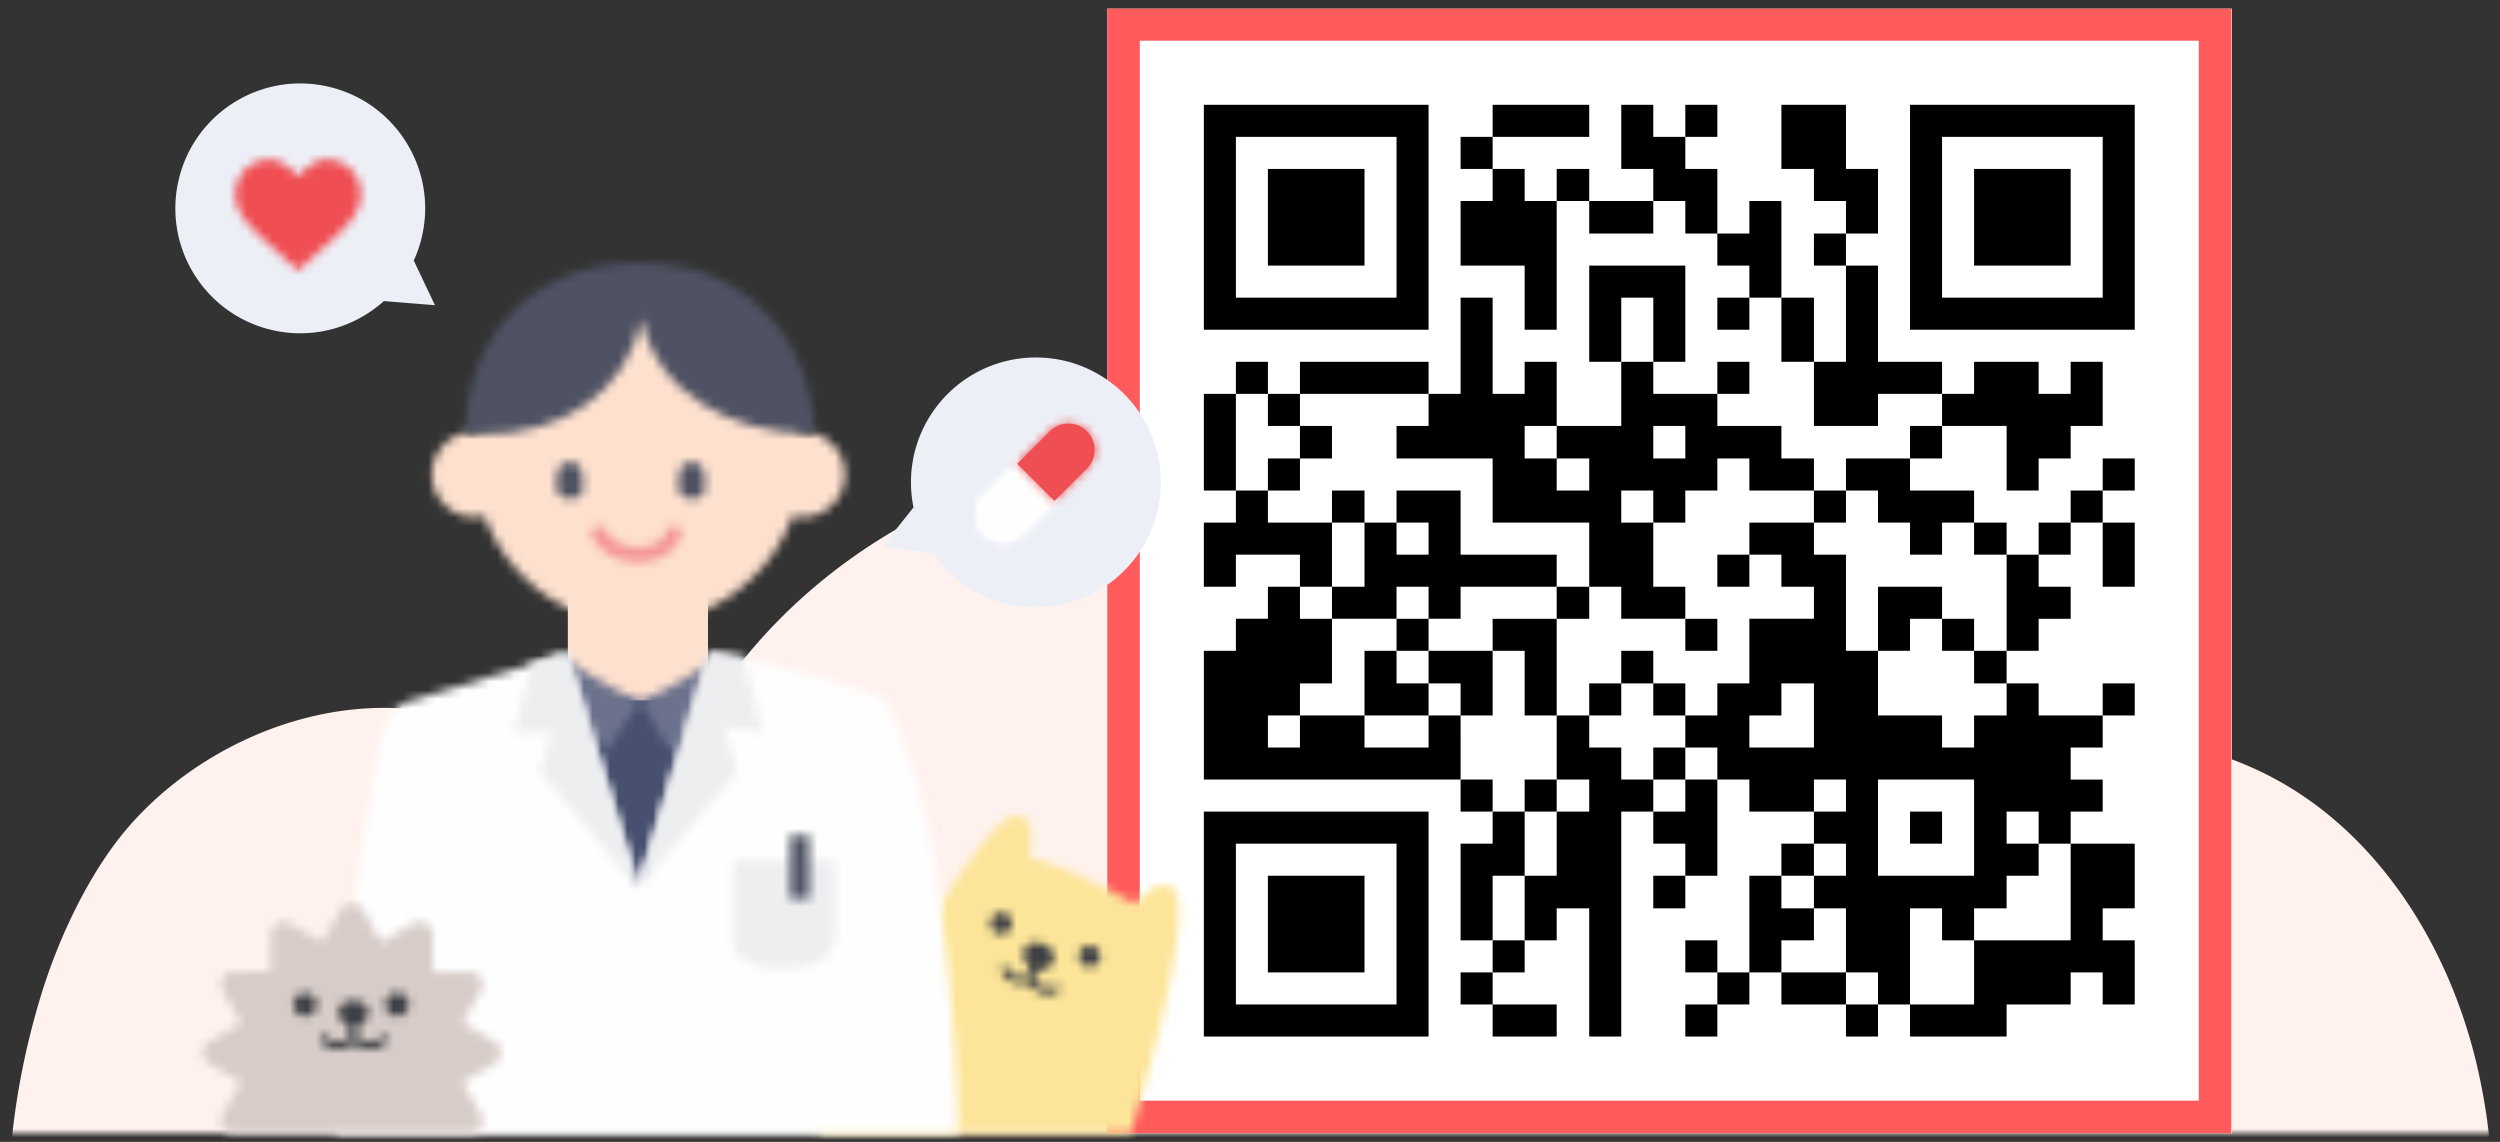 <?xml version="1.0" encoding="utf-8"?><svg xmlns="http://www.w3.org/2000/svg" xmlns:xlink="http://www.w3.org/1999/xlink" width="289" height="132" viewBox="-1 -1 289 132"><rect x="-1" y="-1" width="289" height="132" fill="#333333" stroke="none"/><defs><path id="bkA" d="M1.797.177C.73.24.595.948.595.948.416 1.397.234 3.041.451 3.541c.185.425.626.803 1.509.803.787 0 1.244-.346 1.374-.904.066-.284.051-.593.038-.882a14.102 14.102 0 00-.075-.917c-.031-.289-.038-.601-.19-.856C2.854.357 2.388.173 1.909.173c-.037 0-.074.002-.112.004z"/><path id="bka" d="M0 0h287v130H0z"/><path id="bke" d="M1.836 4.083a3.05 3.05 0 000 4.299 3.05 3.05 0 004.299 0L9.896 4.62 5.597.321 1.836 4.083z"/><path id="bkg" d="M4.359 1.56L.597 5.321 4.896 9.62l3.761-3.761a3.05 3.05 0 000-4.299A3.035 3.035 0 006.508.674c-.78 0-1.558.296-2.149.886z"/><path id="bki" d="M4.809.794L3.781 3.549c-.468.109-1.712.269-2.284-.947a.415.415 0 00-.749.353c.335.712.845 1.113 1.388 1.316.63.235 1.296.201 1.792.087.335.44.852.931 1.49 1.171.555.207 1.193.219 1.86-.172a.414.414 0 00-.419-.714c-1.058.622-1.982-.397-2.3-.814l1.026-2.746a.412.412 0 00-.243-.531.414.414 0 00-.533.242z"/><path id="bkk" d="M.368 1.598c-.35.936.729 2.073 1.107 2.215.552.207 1.936-.01 2.287-.947.351-.937-.248-1.655-1.185-2.005a2.55 2.55 0 00-.88-.173c-.59 0-1.092.273-1.329.91z"/><path id="bkm" d="M.581 1.015a1.241 1.241 0 102.327.868A1.24 1.24 0 002.18.286a1.244 1.244 0 00-1.599.729z"/><path id="bko" d="M.783.825a1.242 1.242 0 002.326.869A1.241 1.241 0 002.38.096 1.242 1.242 0 00.783.825z"/><path id="bkq" d="M6.163 16.63c-.097-.006-.191-.014-.289-.014a4.94 4.94 0 00-4.94 4.938 4.941 4.941 0 004.94 4.94c.389 0 .765-.05 1.128-.135 2.639 7.281 9.614 12.483 17.805 12.483 8.191 0 15.167-5.202 17.805-12.483.364.085.739.135 1.129.135a4.938 4.938 0 100-9.878c-.097 0-.192.008-.289.014C41.899 7.736 34.145.974 24.807.974S7.716 7.736 6.163 16.63z"/><path id="bks" d="M.813 19.705c.962.15.944.228 1.947.228 9.161 0 16.586-4.737 18.408-13.356 1.821 8.619 10.435 13.249 19.596 13.249.115 0 .227-.007.341-.009 0-9.509-6.893-19.698-19.779-19.698-.199 0-.295-.022-.641-.022C7.282.097.813 10.139.813 19.705z"/><path id="bku" d="M.027 5.653l3.416 5.797 9.264-9.207L8.982.706S3.229 4.736.027 5.653z"/><path id="bkw" d="M.348 2.243l8.8 9.207 3.879-5.797C9.825 4.736 4.072.706 4.072.706L.348 2.243z"/><path id="bky" d="M7.461 2.133C6.671 1.206 5.462.156 4.201.156A3.946 3.946 0 00.217 4.14c0 2.739 2.463 4.507 6.193 7.89l1.051.957 1.05-.949c3.731-3.391 6.195-5.159 6.195-7.898A3.947 3.947 0 0010.721.156c-1.261 0-2.47 1.05-3.26 1.977z"/><path id="bkc" d="M.555 37.751h36.17s8.225-26.847 4.639-28.534c0 0-1.686-1.055-4.112 2.002 0 0-7.171-4.112-12.338-5.483 0 0 1.055-3.817-.843-4.651a1.082 1.082 0 00-.439-.089C21.399.995 15.784 6.968.555 37.751z"/><path id="bkC" d="M1.891.177C.824.24.689.948.689.948.51 1.397.328 3.041.544 3.541c.185.425.627.803 1.51.803.787 0 1.243-.346 1.373-.904.067-.284.052-.593.038-.882a13.433 13.433 0 00-.075-.917c-.031-.289-.037-.601-.189-.856-.254-.428-.72-.612-1.198-.612-.037 0-.074.002-.112.004z"/><path id="bkE" d="M.879.599A.864.864 0 00.45 1.741c.055.12 1.375 2.931 5.293 2.931 4.101 0 4.947-2.936 4.981-3.061a.856.856 0 00-.595-1.048.868.868 0 00-1.065.584c-.022.074-.58 1.801-3.321 1.801-2.761 0-3.681-1.834-3.726-1.927a.862.862 0 00-.782-.499.869.869 0 00-.356.077z"/><path id="bkG" d="M35.807 26.959L27.449.262 9.212 5.794s-1.758.38-2.743 3.038C5.38 11.771.504 40.924.816 55.751h71.967s-.572-34.046-7.411-47.724c0 0-.522-1.687-1.283-2.446-.759-.76-13.084-4.56-19.923-5.319l-8.359 26.697z"/><path id="bkI" d="M17.659.178c-.543 0-1.029.28-1.3.751l-2.125 3.68-3.678-2.123a1.48 1.48 0 00-1.502-.001 1.486 1.486 0 00-.752 1.302v4.247H4.054a1.49 1.49 0 00-1.302.75 1.49 1.49 0 000 1.505l2.123 3.678-3.678 2.124a1.488 1.488 0 00-.751 1.302c0 .544.281 1.03.751 1.3l3.678 2.125-2.123 3.679a1.488 1.488 0 000 1.504c.272.469.759.75 1.302.75h27.212a1.49 1.49 0 001.302-.75 1.493 1.493 0 000-1.504l-2.124-3.679 3.679-2.125c.469-.27.75-.756.751-1.3a1.49 1.49 0 00-.751-1.302l-3.679-2.124 2.124-3.678a1.495 1.495 0 000-1.505 1.49 1.49 0 00-1.302-.75h-4.247V3.787c0-.544-.282-1.031-.752-1.302a1.482 1.482 0 00-1.503.001l-3.679 2.123-2.124-3.68a1.485 1.485 0 00-1.3-.751h-.002z"/><path id="bkK" d="M4.44 1.428v3.196c-.434.289-1.639.926-2.683-.095a.45.45 0 10-.631.644c.613.597 1.285.811 1.914.811.733 0 1.396-.287 1.858-.592.509.32 1.222.626 1.962.626.644 0 1.299-.232 1.828-.883a.452.452 0 00-.064-.634.453.453 0 00-.634.066c-.84 1.036-2.168.351-2.65.046V1.428a.449.449 0 00-.451-.449c-.248 0-.449.2-.449.449z"/><path id="bkM" d="M.118 1.79c0 .959 1.349 1.617 1.735 1.617.566 0 1.736-.658 1.736-1.617 0-.957-.777-1.4-1.736-1.4C.896.39.118.833.118 1.79z"/><path id="bkO" d="M.924 1.87a1.35 1.35 0 002.699 0 1.349 1.349 0 10-2.699 0z"/><path id="bkQ" d="M.559 1.87a1.35 1.35 0 002.699 0 1.35 1.35 0 10-2.699 0z"/><path id="bkS" d="M.803.201v9.551s0 2.939 5.878 2.939c5.877 0 5.877-3.674 5.877-3.674V.201H.803z"/><path id="bkU" d="M.54.262a.195.195 0 00-.195.194v6.959c0 .107.087.194.195.194h1.816a.194.194 0 00.194-.194V.456a.195.195 0 00-.194-.194H.54z"/><path id="bkW" d="M2.546 1.295L.369 9.38l4.465-.118-1.425 4.677L14.743 27.41 6.641.02z"/><path id="bkY" d="M.743 27.41l11.462-13.471-1.429-5.198 4.47.639L12.903.792 8.846.012z"/></defs><g fill="none" fill-rule="evenodd"><mask id="bkb" fill="#fff"><use xlink:href="#bka"/></mask><path fill="#FFF2EE" d="M37.368 188.68C21.69 187.63 8.522 174.783 3.51 159.891c-5.01-14.893-4.378-30.423.124-45.476 2.03-6.795 5.683-14.652 10.358-19.983 7.266-8.283 18.763-13.856 30.196-13.593 11.432.263 22.52 5.48 30.622 13.55 5.203-17.837 19.935-32.144 37.312-38.72 17.378-6.577 37.032-5.865 54.662-.002 6.729 2.24 13.31 5.26 18.683 9.887 7.31 6.297 11.897 15.104 16.309 23.686a100.444 100.444 0 0135.187-5.772c8.162.133 16.462 1.316 23.782 4.93 12.959 6.397 21.383 19.871 24.633 33.953 3.25 14.082 1.939 28.812-.4 43.075L37.368 188.68z" mask="url(#bkb)"/><path fill="#FFF" d="M127 0h130v130H127z"/><path fill="#FF5A5C" d="M127 130h129.941V0H127v130zm3.761-3.765H253.18V3.705H130.76v122.53z"/><path fill="#000" d="M141.869 33.412h18.571V14.824h-18.57v18.588zm-3.703 3.706h25.977v-26h-25.977v26zm33.382-22.294h11.166v-3.706h-11.166zm22.274 3.706v-3.706h-3.703v-3.706h-3.702v7.411h3.702v3.706h3.703V26h3.702v-7.47zm0-3.706h3.702v-3.706h-3.702zm22.274 3.706h-3.703v-7.412h-7.464v7.411h3.762v3.706h3.702V26h3.703zm7.404 14.882h18.572V14.824h-18.571v18.588zm-3.702 3.706h25.977v-26h-25.977v26zM167.845 18.53h3.703v-3.706h-3.703z"/><path fill="#000" d="M145.571 29.706h11.167V18.529H145.57zM175.25 18.53h-3.702v3.705h-3.703v7.47h7.405v7.413h3.703V22.235h-3.703zm3.703 3.705h3.761V18.53h-3.761zm48.25 7.471h11.167V18.529h-11.167zM182.714 26h7.405v-3.765h-7.405zm18.513-3.765V26h-3.703v3.706h3.703v3.706h3.702V22.235zm7.463 7.471h3.703V26h-3.702zm-18.57 3.706v7.412h3.702V29.706h-11.108v11.118h3.703v-7.412zm25.976 7.412V29.706h-3.703v11.118h-3.702v7.411h7.405V44.53h7.405v-3.705z"/><path fill="#000" d="M190.12 52h3.702v-3.765h-3.703V52zm-29.68-3.765V52h11.108v7.412h11.166v7.412h3.703v3.705h7.405v-3.705h-3.703v-7.412h-3.702v-3.706h3.702v3.706h3.703v-3.706h3.702V52h3.703v3.706h7.464V52h-3.762v-3.765h-7.405V44.53h-7.405v-3.705h-3.702v7.411h-7.464V52h3.761v3.706h-3.761V52h-3.703v-3.765h3.703v-7.411h-3.703v3.705h-3.702V33.412h-3.703v11.117h-3.702v3.706h-3.703zm37.084-11.117h3.703v-3.706h-3.703zm7.406 3.706h3.76v-7.412h-3.76zm-63.061 3.706h3.702v-3.706h-3.702z"/><path fill="#000" d="M149.274 44.53h14.869v-3.706h-14.869zm48.25 0h3.703v-3.706h-3.703zm33.441 11.176h3.702V52h3.703v-3.765h3.702v-7.411h-3.702v3.705h-3.703v-3.705h-7.464v3.705h-3.702v3.706h7.464zm-92.799 0h3.703V44.529h-3.703zm7.405-7.471h3.703V44.53h-3.703zM149.274 52h3.702v-3.765h-3.702zm70.524 0h3.703v-3.765h-3.703zm-74.227 3.706h3.703V52h-3.703zm70.525 3.706h3.702v3.706h3.703v-3.706h3.702v-3.706h-7.405V52h-7.405v3.706h3.703zm25.976-3.706h3.703V52h-3.703z"/><path fill="#000" d="M152.976 59.412h-7.405v-3.706h-3.702v3.706h-3.703v7.412h3.703v-3.706h7.405v3.706h3.702zm0 0h3.762v-3.706h-3.762zm7.464 7.412h3.703v3.705h3.702v-3.705h11.108v-3.706h-11.108v-7.412h-7.405v3.706h3.703v3.706h-3.703v-3.706h-3.702v7.412h-3.762v3.705h7.464zm48.25-7.412h3.703v-3.706h-3.702zm29.68 0h3.702v-3.706h-3.702z"/><path fill="#000" d="M216.096 100.235h11.107V89.118h-11.107v11.117zm-7.405-14.823h-7.464v-3.706h3.702V78h3.762v7.412zm18.512-3.706v3.706h-3.702v-3.706h-7.405v-7.47h-3.703V63.117h-3.702v-3.706h-7.464v3.706h3.702v3.706h3.762v3.705h-7.464V78h-3.703v3.706h-3.702v3.706h3.702v3.706h3.703v3.706h7.464v-3.706h3.702v3.706h-3.702v3.705h3.702v3.706h-3.702V104h3.702v7.412h3.703v3.706h3.702V104h3.703v3.706h3.702V104h3.762v-3.765h3.702V96.53h-3.702v-3.705h3.702v3.705h3.703v-3.705h3.702v-3.706h-3.702v-3.706h3.702v-3.706h-7.405V78h-3.702v3.706h-3.762zm0-18.588h3.762v-3.706h-3.762zm7.464 0h3.703v-3.706h-3.703zm7.405 3.706h3.703v-7.412h-3.703z"/><path fill="#000" d="M197.524 66.824h3.703v-3.706h-3.703zm37.143 7.411V70.53h3.703v-3.705h-3.703v-3.706h-3.702v11.117zm-66.822 7.471h-3.702v3.706h-7.405v-3.706h-7.464v3.706h-3.703v-3.706h3.703V78h3.702v-7.47h-3.702v-3.707h-3.703v3.706h-3.702v3.706h-3.703v14.883h29.68zm11.108-11.176h3.761v-3.706h-3.761zm40.845 0h3.703v-3.706h-7.405v7.411h3.702zm-59.358 3.705h3.703V70.53h-3.703zm11.108 0h3.702v7.47h3.703V70.53h-7.405zm22.274 0h3.702V70.53h-3.702zm29.678 0h3.703V70.53h-3.702z"/><path fill="#000" d="M160.44 78v-3.765h-3.702v7.47h7.405V78zm11.108-3.765h-7.405V78h3.702v3.706h3.703zM186.417 78h3.702v-3.765h-3.702zm40.786 0h3.762v-3.765h-3.762zm-44.489 3.706h3.703V78h-3.703zm7.406 0h3.702V78h-3.703zm51.952 0h3.703V78h-3.703z"/><path fill="#000" d="M186.417 89.118v-3.706h-3.703v-3.706h-3.761v7.412h3.761v3.705h-3.761v7.412h-3.703v7.47h3.703V104h3.761v14.823h3.703v-26h3.702v-3.705zm3.703 0h3.702v-3.706h-3.703zm-22.275 3.706h3.703v-3.706h-3.703z"/><path fill="#000" d="M175.25 92.824h3.703v-3.706h-3.703zm18.572-.001h-3.703v3.706h3.703v3.706h3.702V89.118h-3.702zm-51.953 22.295h18.571V96.529h-18.57v18.589zm-3.703 3.706h25.977v-26h-25.977v26zm37.084-18.589v-7.412h-3.702v3.706h-3.703v11.177h3.703v-7.47zm44.548-3.705h3.703v-3.706h-3.703zm-14.868 3.705h3.76V96.53h-3.76zm22.273 7.471v7.412h-7.405v3.705h11.167v-3.705h7.405v-3.706h3.702v3.706h3.703v-7.412h-3.703V104h3.703v-7.47h-7.405v11.176z"/><path fill="#000" d="M145.571 111.412h11.167v-11.177H145.57zM190.12 104h3.702v-3.765h-3.703zm18.57 3.706V104h-3.76v-3.765h-3.703v11.177h3.702v-3.706zm-37.142 3.706h3.702v-3.706h-3.702zm22.274 0h3.702v-3.706h-3.702zm-25.977 3.706h3.703v-3.706h-3.703zm29.679 0h3.703v-3.706h-3.703z"/><path fill="#000" d="M204.93 115.118h7.463v-3.706h-7.464zm-33.382 3.706h7.405v-3.706h-7.405zm22.274 0h3.702v-3.706h-3.702zm18.571 0h3.703v-3.706h-3.703z"/><g transform="translate(93 92.293)"><mask id="bkd" fill="#fff"><use xlink:href="#bkc"/></mask><path fill="#FCE599" d="M-1.761 40.068h46.347V-1.321H-1.761z" mask="url(#bkd)"/></g><path fill="#FDE0CE" d="M64.641 81.393h16.204V63.156H64.641z"/><path fill="#485070" d="M63.352 101.703h18.954V79.955H63.352z"/><path fill="#EDEFF7" d="M118.746 40.326c-7.974 0-14.438 6.464-14.438 14.438 0 .99.101 1.958.292 2.894l-3.557 4.472 5.857.875c2.61 3.742 6.938 6.197 11.846 6.197 7.974 0 14.438-6.464 14.438-14.438s-6.464-14.438-14.438-14.438M36.99 9.027c7.765 1.811 12.591 9.575 10.781 17.34a14.442 14.442 0 01-.94 2.751l2.447 5.164-5.902-.479c-3.39 3.053-8.164 4.46-12.945 3.345-7.765-1.81-12.592-9.575-10.78-17.339 1.81-7.766 9.574-12.593 17.338-10.782"/><path fill="#FEFEFE" d="M116.597 52.615l-3.76 3.76a3.05 3.05 0 000 4.3 3.051 3.051 0 004.298 0l3.76-3.762-4.298-4.298z"/><g transform="translate(111 52.293)"><mask id="bkf" fill="#fff"><use xlink:href="#bke"/></mask><path fill="#FEFEFE" d="M-124 280H49.753V-96.233H-124z" mask="url(#bkf)"/><path fill="#FEFEFE" d="M-1.367 11.585h13.58V-1.994h-13.58z" mask="url(#bkf)"/></g><path fill="#EF4E52" d="M124.657 53.152a3.05 3.05 0 000-4.3 3.05 3.05 0 00-4.298 0l-3.762 3.763 4.299 4.298 3.76-3.761z"/><g transform="translate(116 47.293)"><mask id="bkh" fill="#fff"><use xlink:href="#bkg"/></mask><path fill="#EF4E52" d="M-1.72 11.937h13.58v-13.58H-1.72z" mask="url(#bkh)"/></g><g transform="translate(114 108.293)"><mask id="bkj" fill="#fff"><use xlink:href="#bki"/></mask><path fill="#3E3F44" d="M-1.608 7.988H9.799v-9.78H-1.608z" mask="url(#bkj)"/></g><g transform="translate(117 107.293)"><mask id="bkl" fill="#fff"><use xlink:href="#bkk"/></mask><path fill="#3E3F44" d="M-2.018 6.202h8.199v-7.831h-8.199z" mask="url(#bkl)"/></g><g transform="translate(113 104.293)"><mask id="bkn" fill="#fff"><use xlink:href="#bkm"/></mask><path fill="#3E3F44" d="M-1.814 5.007h7.118v-7.118h-7.118z" mask="url(#bkn)"/></g><g transform="translate(123 108.293)"><mask id="bkp" fill="#fff"><use xlink:href="#bko"/></mask><path fill="#3E3F44" d="M-1.613 4.818h7.118v-7.117h-7.118z" mask="url(#bkp)"/></g><g transform="translate(48 32.293)"><mask id="bkr" fill="#fff"><use xlink:href="#bkq"/></mask><path fill="#FDE0CE" d="M-1.383 41.159h52.379V-1.342H-1.383z" mask="url(#bkr)"/></g><g transform="translate(52 29.293)"><mask id="bkt" fill="#fff"><use xlink:href="#bks"/></mask><path fill="#4E5263" d="M-1.503 22.251h44.925V-2.22H-1.503z" mask="url(#bkt)"/></g><g transform="translate(73 74.293)"><mask id="bkv" fill="#fff"><use xlink:href="#bku"/></mask><path fill="#6C728D" d="M-2.29 13.766h17.313V-1.61H-2.29z" mask="url(#bkv)"/></g><g transform="translate(60 74.293)"><mask id="bkx" fill="#fff"><use xlink:href="#bkw"/></mask><path fill="#6C728D" d="M-1.969 13.766h17.313V-1.61H-1.969z" mask="url(#bkx)"/></g><g transform="translate(26 17.293)"><mask id="bkz" fill="#fff"><use xlink:href="#bky"/></mask><path fill="#EF4E52" d="M-2.1 15.303h19.122V-2.161H-2.1z" mask="url(#bkz)"/></g><g transform="translate(63 52.293)"><mask id="bkB" fill="#fff"><use xlink:href="#bkA"/></mask><path fill="#4E5263" d="M-1.964 6.66H5.7v-8.804h-7.664z" mask="url(#bkB)"/></g><g transform="translate(77 52.293)"><mask id="bkD" fill="#fff"><use xlink:href="#bkC"/></mask><path fill="#4E5263" d="M-1.871 6.66h7.665v-8.804h-7.665z" mask="url(#bkD)"/></g><g transform="translate(67 59.293)"><mask id="bkF" fill="#fff"><use xlink:href="#bkE"/></mask><path fill="#F4969A" d="M-1.944 6.989h15.015v-8.783H-1.944z" mask="url(#bkF)"/></g><g transform="translate(37 74.293)"><mask id="bkH" fill="#fff"><use xlink:href="#bkG"/></mask><path fill="#FEFEFE" d="M-1.515 58.068H75.1V-2.055H-1.515z" mask="url(#bkH)"/></g><g transform="translate(22 103.293)"><mask id="bkJ" fill="#fff"><use xlink:href="#bkI"/></mask><path fill="#D7CCC8" d="M-1.871 29.068h39.062V-2.139H-1.871z" mask="url(#bkJ)"/></g><g transform="translate(35 114.293)"><mask id="bkL" fill="#fff"><use xlink:href="#bkK"/></mask><path fill="#3E3F44" d="M-1.325 8.334h12.431v-9.673H-1.325z" mask="url(#bkL)"/></g><g transform="translate(38 114.293)"><mask id="bkN" fill="#fff"><use xlink:href="#bkM"/></mask><path fill="#3E3F44" d="M-2.198 5.724h8.104v-7.65h-8.104z" mask="url(#bkN)"/></g><g transform="translate(32 113.293)"><mask id="bkP" fill="#fff"><use xlink:href="#bkO"/></mask><path fill="#3E3F44" d="M-1.393 5.538H5.94v-7.333h-7.333z" mask="url(#bkP)"/></g><g transform="translate(43 113.293)"><mask id="bkR" fill="#fff"><use xlink:href="#bkQ"/></mask><path fill="#3E3F44" d="M-1.758 5.538h7.333v-7.333h-7.333z" mask="url(#bkR)"/></g><g transform="translate(83 98.293)"><mask id="bkT" fill="#fff"><use xlink:href="#bkS"/></mask><path fill="#ECEEF0" d="M-1.514 15.008h16.389V-2.116H-1.514z" mask="url(#bkT)"/></g><g transform="translate(90 95.293)"><mask id="bkV" fill="#fff"><use xlink:href="#bkU"/></mask><path fill="#4E5263" d="M-1.971 9.926h6.838v-11.98h-6.838z" mask="url(#bkV)"/></g><g transform="translate(58 74.293)"><mask id="bkX" fill="#fff"><use xlink:href="#bkW"/></mask><path fill="#ECEEF0" d="M-1.947 29.726H17.06V-2.296H-1.947z" mask="url(#bkX)"/></g><g transform="translate(72 74.293)"><mask id="bkZ" fill="#fff"><use xlink:href="#bkY"/></mask><path fill="#ECEEF0" d="M-1.574 29.726h19.136v-32.03H-1.574z" mask="url(#bkZ)"/></g></g></svg>